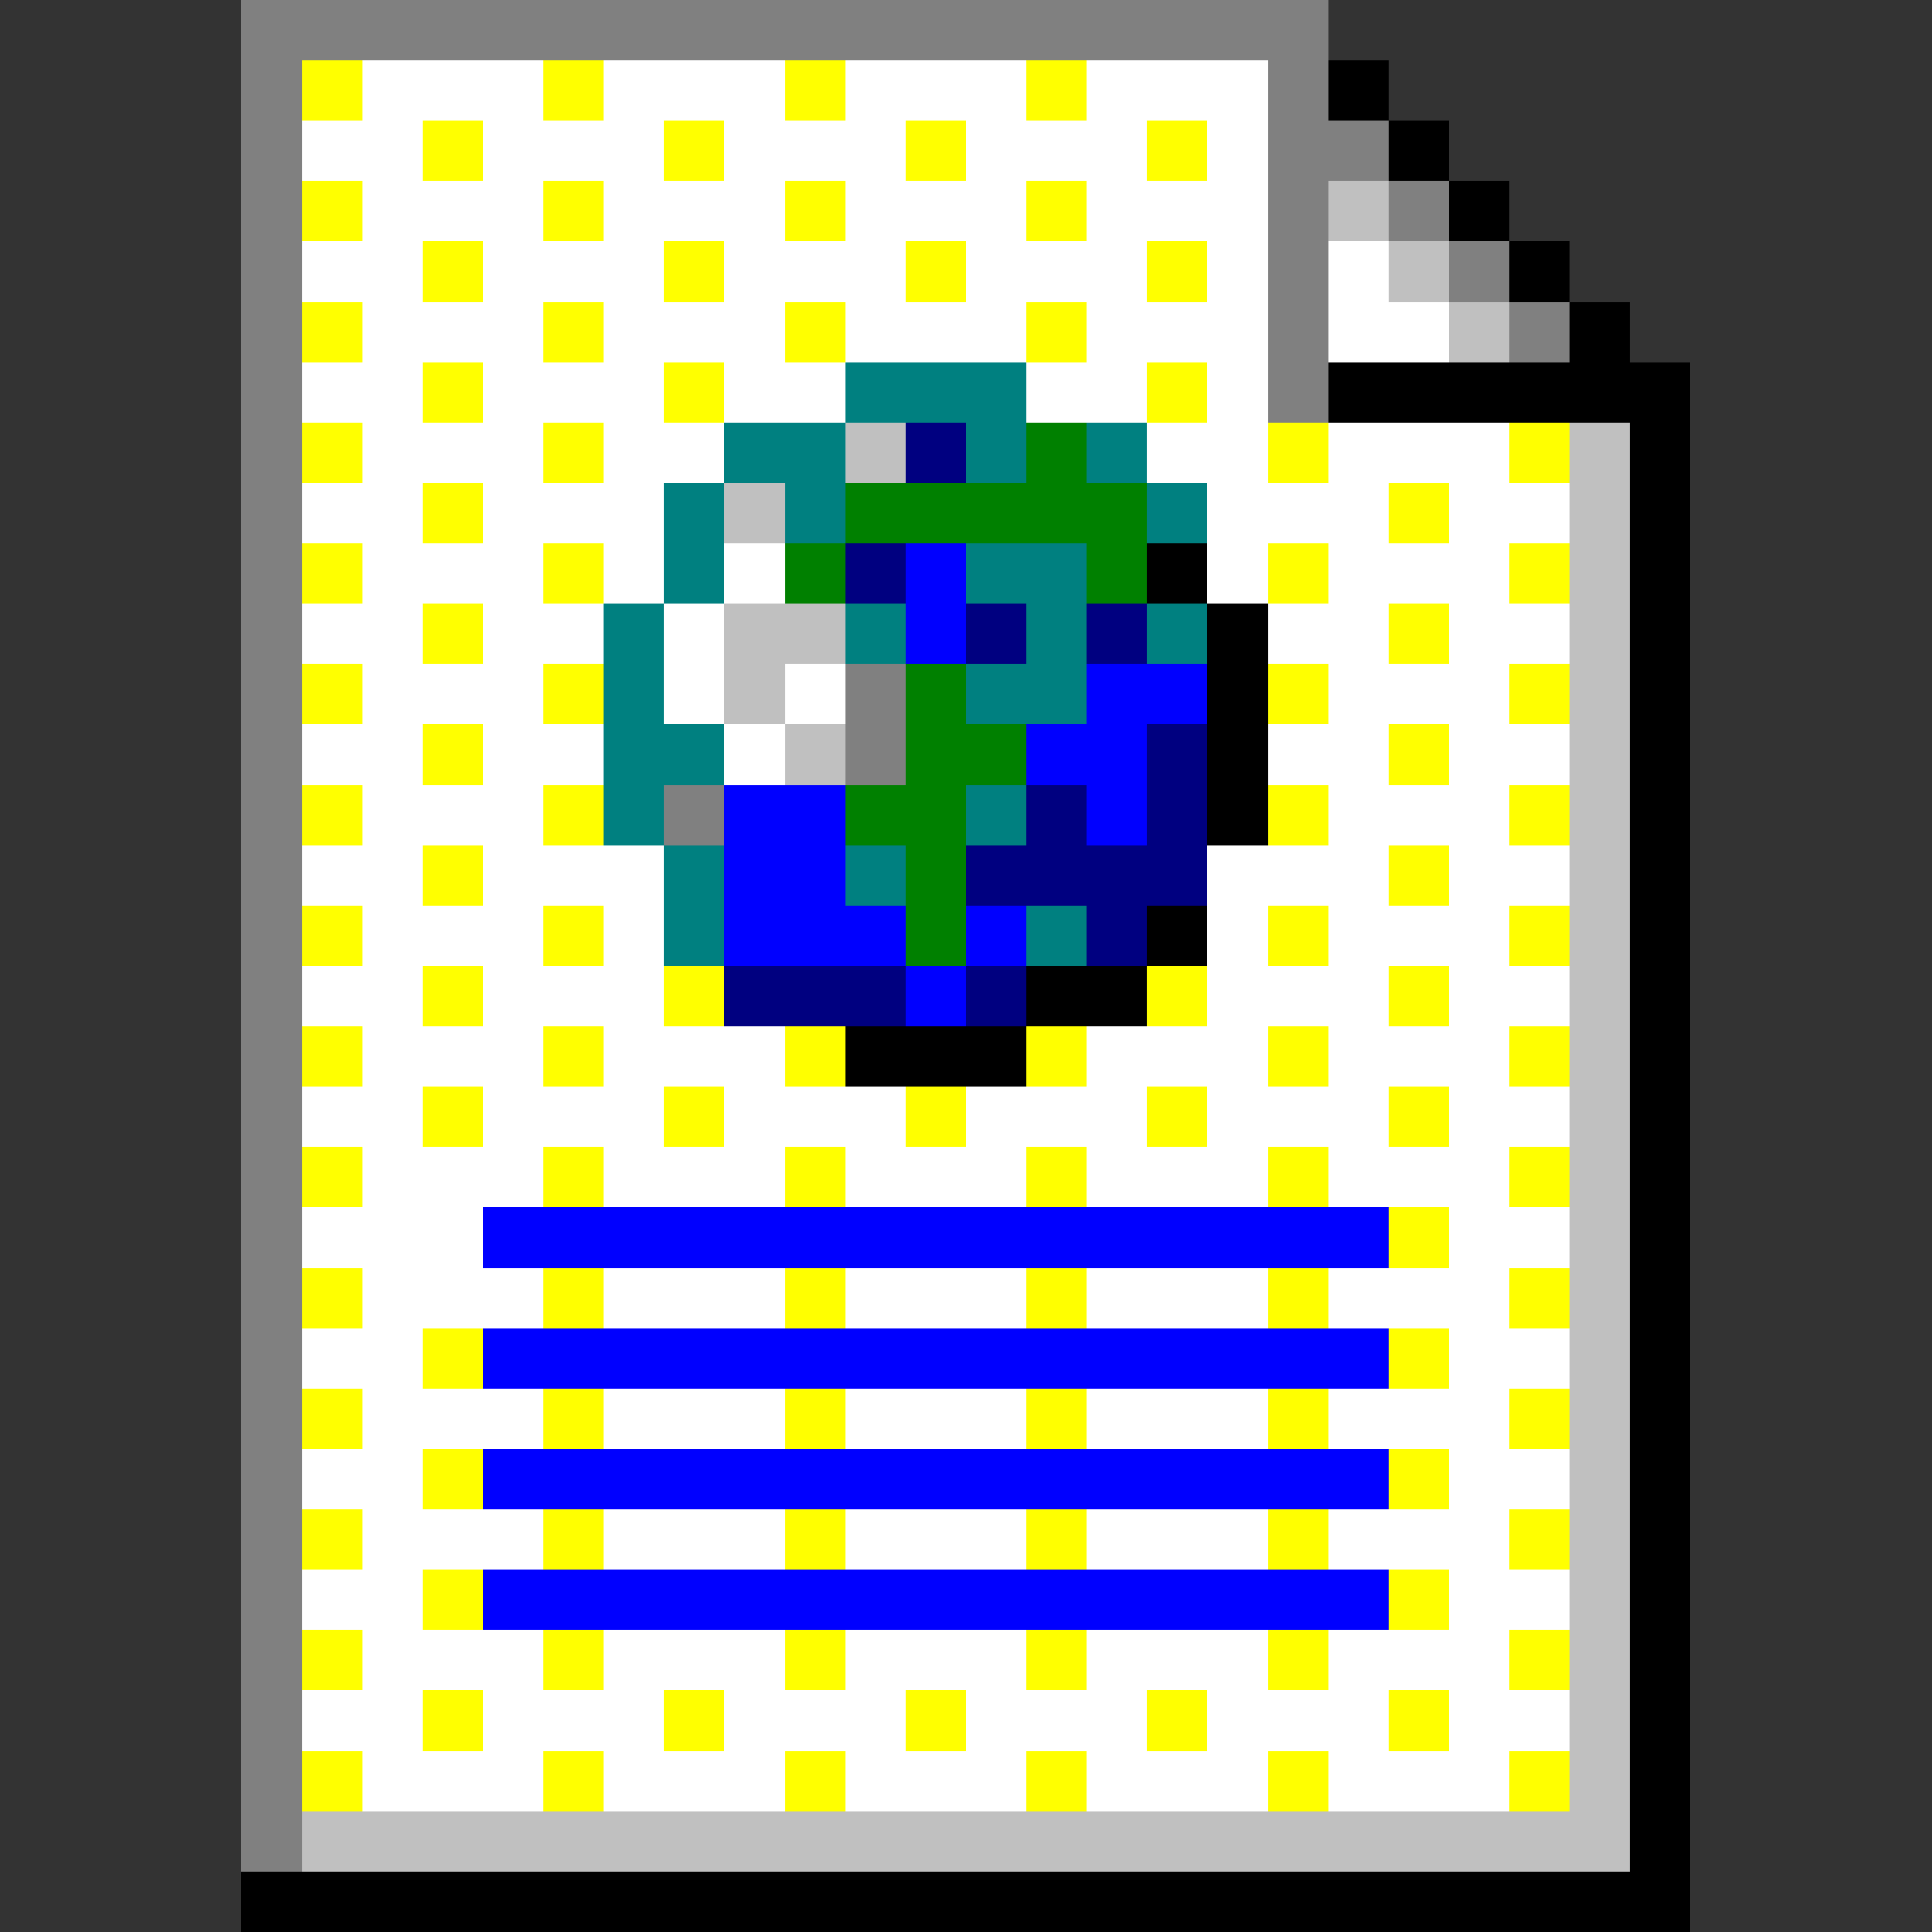 <svg xmlns="http://www.w3.org/2000/svg" shape-rendering="crispEdges" viewBox="0 -0.5 32 32"><rect x="0" y="-0.5" width="32" height="32" fill="#333333" stroke="none"/><path stroke="gray" d="M4 0h18M4 1h1m16 0h1M4 2h1m16 0h2M4 3h1m16 0h1m1 0h1M4 4h1m16 0h1m2 0h1M4 5h1m16 0h1m3 0h1M4 6h1m16 0h1M4 7h1M4 8h1M4 9h1m-1 1h1m-1 1h1m9 0h1M4 12h1m9 0h1M4 13h1m6 0h1m-8 1h1m-1 1h1m-1 1h1m-1 1h1m-1 1h1m-1 1h1m-1 1h1m-1 1h1m-1 1h1m-1 1h1m-1 1h1m-1 1h1m-1 1h1m-1 1h1m-1 1h1m-1 1h1m-1 1h1"/><path stroke="#ff0" d="M5 1h1m3 0h1m3 0h1m3 0h1M7 2h1m3 0h1m3 0h1m3 0h1M5 3h1m3 0h1m3 0h1m3 0h1M7 4h1m3 0h1m3 0h1m3 0h1M5 5h1m3 0h1m3 0h1m3 0h1M7 6h1m3 0h1m7 0h1M5 7h1m3 0h1m11 0h1m3 0h1M7 8h1m15 0h1M5 9h1m3 0h1m11 0h1m3 0h1M7 10h1m15 0h1M5 11h1m3 0h1m11 0h1m3 0h1M7 12h1m15 0h1M5 13h1m3 0h1m11 0h1m3 0h1M7 14h1m15 0h1M5 15h1m3 0h1m11 0h1m3 0h1M7 16h1m3 0h1m7 0h1m3 0h1M5 17h1m3 0h1m3 0h1m3 0h1m3 0h1m3 0h1M7 18h1m3 0h1m3 0h1m3 0h1m3 0h1M5 19h1m3 0h1m3 0h1m3 0h1m3 0h1m3 0h1m-3 1h1M5 21h1m3 0h1m3 0h1m3 0h1m3 0h1m3 0h1M7 22h1m15 0h1M5 23h1m3 0h1m3 0h1m3 0h1m3 0h1m3 0h1M7 24h1m15 0h1M5 25h1m3 0h1m3 0h1m3 0h1m3 0h1m3 0h1M7 26h1m15 0h1M5 27h1m3 0h1m3 0h1m3 0h1m3 0h1m3 0h1M7 28h1m3 0h1m3 0h1m3 0h1m3 0h1M5 29h1m3 0h1m3 0h1m3 0h1m3 0h1m3 0h1"/><path stroke="#fff" d="M6 1h3m1 0h3m1 0h3m1 0h3M5 2h2m1 0h3m1 0h3m1 0h3m1 0h1M6 3h3m1 0h3m1 0h3m1 0h3M5 4h2m1 0h3m1 0h3m1 0h3m1 0h1m1 0h1M6 5h3m1 0h3m1 0h3m1 0h3m1 0h2M5 6h2m1 0h3m1 0h2m3 0h2m1 0h1M6 7h3m1 0h2m7 0h2m1 0h3M5 8h2m1 0h3m9 0h3m1 0h2M6 9h3m1 0h1m1 0h1m7 0h1m1 0h3M5 10h2m1 0h2m1 0h1m9 0h2m1 0h2M6 11h3m2 0h1m1 0h1m8 0h3M5 12h2m1 0h2m2 0h1m8 0h2m1 0h2M6 13h3m13 0h3M5 14h2m1 0h3m9 0h3m1 0h2M6 15h3m1 0h1m9 0h1m1 0h3M5 16h2m1 0h3m9 0h3m1 0h2M6 17h3m1 0h3m5 0h3m1 0h3M5 18h2m1 0h3m1 0h3m1 0h3m1 0h3m1 0h2M6 19h3m1 0h3m1 0h3m1 0h3m1 0h3M5 20h3m16 0h2M6 21h3m1 0h3m1 0h3m1 0h3m1 0h3M5 22h2m17 0h2M6 23h3m1 0h3m1 0h3m1 0h3m1 0h3M5 24h2m17 0h2M6 25h3m1 0h3m1 0h3m1 0h3m1 0h3M5 26h2m17 0h2M6 27h3m1 0h3m1 0h3m1 0h3m1 0h3M5 28h2m1 0h3m1 0h3m1 0h3m1 0h3m1 0h2M6 29h3m1 0h3m1 0h3m1 0h3m1 0h3"/><path stroke="#000" d="M22 1h1m0 1h1m0 1h1m0 1h1m0 1h1m-5 1h6m-1 1h1m-1 1h1m-9 1h1m7 0h1m-8 1h1m6 0h1m-8 1h1m6 0h1m-8 1h1m6 0h1m-8 1h1m6 0h1m-1 1h1m-9 1h1m7 0h1m-11 1h2m8 0h1m-14 1h3m10 0h1m-1 1h1m-1 1h1m-1 1h1m-1 1h1m-1 1h1m-1 1h1m-1 1h1m-1 1h1m-1 1h1m-1 1h1m-1 1h1m-1 1h1m-1 1h1M4 31h24"/><path stroke="silver" d="M22 3h1m0 1h1m0 1h1M14 7h1m11 0h1M12 8h1m13 0h1m-1 1h1m-15 1h2m12 0h1m-15 1h1m13 0h1m-14 1h1m12 0h1m-1 1h1m-1 1h1m-1 1h1m-1 1h1m-1 1h1m-1 1h1m-1 1h1m-1 1h1m-1 1h1m-1 1h1m-1 1h1m-1 1h1m-1 1h1m-1 1h1m-1 1h1m-1 1h1m-1 1h1M5 30h22"/><path stroke="teal" d="M14 6h3m-5 1h2m2 0h1m1 0h1m-8 1h1m1 0h1m5 0h1m-9 1h1m4 0h2m-8 1h1m3 0h1m2 0h1m1 0h1m-10 1h1m5 0h2m-8 1h2m-2 1h1m5 0h1m-6 1h1m2 0h1m-4 1h1m5 0h1"/><path stroke="navy" d="M15 7h1m-2 2h1m1 1h1m1 0h1m0 2h1m-3 1h1m1 0h1m-4 1h4m-2 1h1m-7 1h3m1 0h1"/><path stroke="green" d="M17 7h1m-4 1h5m-6 1h1m4 0h1m-4 2h1m-1 1h2m-3 1h2m-1 1h1m-1 1h1"/><path stroke="#00f" d="M15 9h1m-1 1h1m2 1h2m-3 1h2m-7 1h2m4 0h1m-7 1h2m-2 1h3m1 0h1m-2 1h1m-8 4h15M8 22h15M8 24h15M8 26h15"/></svg>